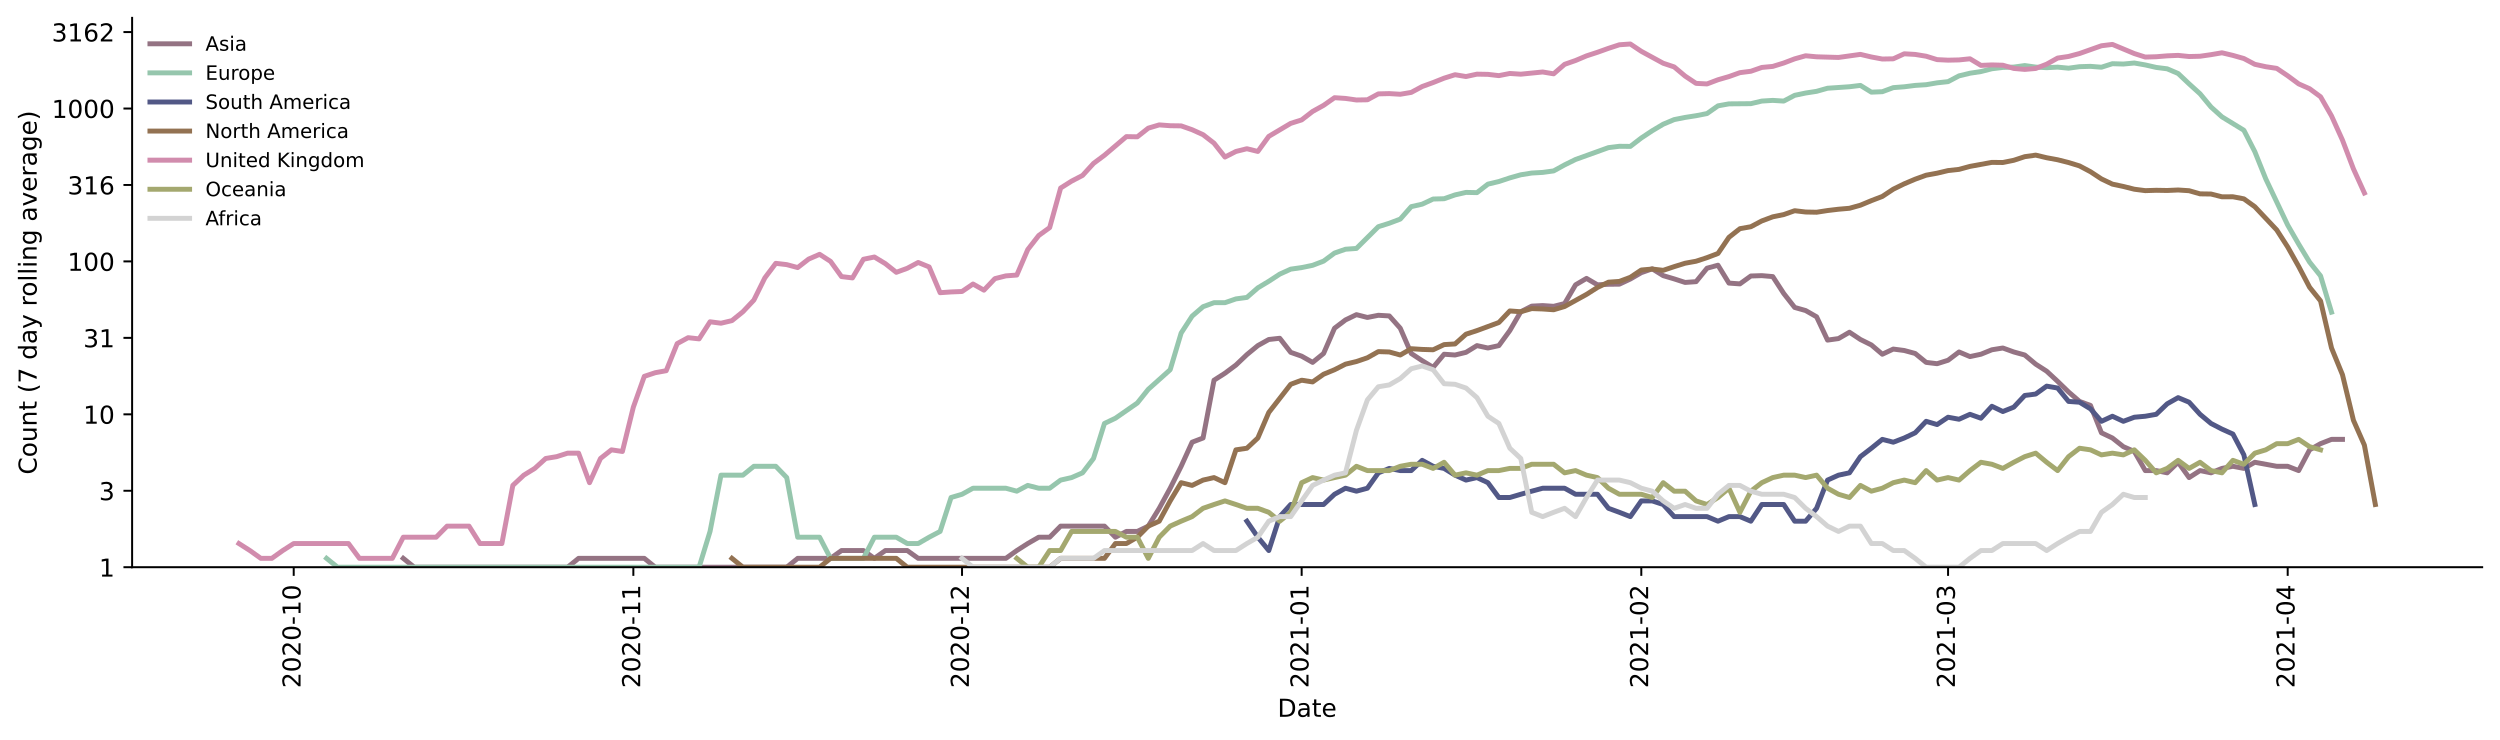 <?xml version="1.0" encoding="utf-8" standalone="no"?>
<!DOCTYPE svg PUBLIC "-//W3C//DTD SVG 1.1//EN"
  "http://www.w3.org/Graphics/SVG/1.1/DTD/svg11.dtd">
<!-- Created with matplotlib (https://matplotlib.org/) -->
<svg height="298.621pt" version="1.1" viewBox="0 0 1009.128 298.621" width="1009.128pt" xmlns="http://www.w3.org/2000/svg" xmlns:xlink="http://www.w3.org/1999/xlink">
 <defs>
  <style type="text/css">*{stroke-linecap:butt;stroke-linejoin:round;}</style>
 </defs>
 <g id="figure_1">
  <g id="patch_1">
   <path d="M 0 298.621 
L 1009.128 298.621 
L 1009.128 0 
L 0 0 
z
" style="fill:#ffffff;"/>
  </g>
  <g id="axes_1">
   <g id="patch_2">
    <path d="M 53.328 228.96 
L 1001.928 228.96 
L 1001.928 7.2 
L 53.328 7.2 
z
" style="fill:#ffffff;"/>
   </g>
   <g id="matplotlib.axis_1">
    <g id="xtick_1">
     <g id="line2d_1">
      <defs>
       <path d="M 0 0 
L 0 3.5 
" id="m8e0e671ea6" style="stroke:#000000;stroke-width:0.8;"/>
      </defs>
      <g>
       <use style="stroke:#000000;stroke-width:0.8;" x="118.558" xlink:href="#m8e0e671ea6" y="228.96"/>
      </g>
     </g>
     <g id="text_1">
      <!-- 2020-10 -->
      <g transform="translate(121.318 277.743)rotate(-90)scale(0.1 -0.1)">
       <defs>
        <path d="M 19.188 8.297 
L 53.609 8.297 
L 53.609 0 
L 7.328 0 
L 7.328 8.297 
Q 12.938 14.109 22.625 23.891 
Q 32.328 33.688 34.812 36.531 
Q 39.547 41.844 41.422 45.531 
Q 43.312 49.219 43.312 52.781 
Q 43.312 58.594 39.234 62.25 
Q 35.156 65.922 28.609 65.922 
Q 23.969 65.922 18.812 64.312 
Q 13.672 62.703 7.812 59.422 
L 7.812 69.391 
Q 13.766 71.781 18.938 73 
Q 24.125 74.219 28.422 74.219 
Q 39.75 74.219 46.484 68.547 
Q 53.219 62.891 53.219 53.422 
Q 53.219 48.922 51.531 44.891 
Q 49.859 40.875 45.406 35.406 
Q 44.188 33.984 37.641 27.219 
Q 31.109 20.453 19.188 8.297 
z
" id="DejaVuSans-50"/>
        <path d="M 31.781 66.406 
Q 24.172 66.406 20.328 58.906 
Q 16.5 51.422 16.5 36.375 
Q 16.5 21.391 20.328 13.891 
Q 24.172 6.391 31.781 6.391 
Q 39.453 6.391 43.281 13.891 
Q 47.125 21.391 47.125 36.375 
Q 47.125 51.422 43.281 58.906 
Q 39.453 66.406 31.781 66.406 
z
M 31.781 74.219 
Q 44.047 74.219 50.516 64.516 
Q 56.984 54.828 56.984 36.375 
Q 56.984 17.969 50.516 8.266 
Q 44.047 -1.422 31.781 -1.422 
Q 19.531 -1.422 13.062 8.266 
Q 6.594 17.969 6.594 36.375 
Q 6.594 54.828 13.062 64.516 
Q 19.531 74.219 31.781 74.219 
z
" id="DejaVuSans-48"/>
        <path d="M 4.891 31.391 
L 31.203 31.391 
L 31.203 23.391 
L 4.891 23.391 
z
" id="DejaVuSans-45"/>
        <path d="M 12.406 8.297 
L 28.516 8.297 
L 28.516 63.922 
L 10.984 60.406 
L 10.984 69.391 
L 28.422 72.906 
L 38.281 72.906 
L 38.281 8.297 
L 54.391 8.297 
L 54.391 0 
L 12.406 0 
z
" id="DejaVuSans-49"/>
       </defs>
       <use xlink:href="#DejaVuSans-50"/>
       <use x="63.623" xlink:href="#DejaVuSans-48"/>
       <use x="127.246" xlink:href="#DejaVuSans-50"/>
       <use x="190.869" xlink:href="#DejaVuSans-48"/>
       <use x="254.492" xlink:href="#DejaVuSans-45"/>
       <use x="290.576" xlink:href="#DejaVuSans-49"/>
       <use x="354.199" xlink:href="#DejaVuSans-48"/>
      </g>
     </g>
    </g>
    <g id="xtick_2">
     <g id="line2d_2">
      <g>
       <use style="stroke:#000000;stroke-width:0.8;" x="255.652" xlink:href="#m8e0e671ea6" y="228.96"/>
      </g>
     </g>
     <g id="text_2">
      <!-- 2020-11 -->
      <g transform="translate(258.411 277.743)rotate(-90)scale(0.1 -0.1)">
       <use xlink:href="#DejaVuSans-50"/>
       <use x="63.623" xlink:href="#DejaVuSans-48"/>
       <use x="127.246" xlink:href="#DejaVuSans-50"/>
       <use x="190.869" xlink:href="#DejaVuSans-48"/>
       <use x="254.492" xlink:href="#DejaVuSans-45"/>
       <use x="290.576" xlink:href="#DejaVuSans-49"/>
       <use x="354.199" xlink:href="#DejaVuSans-49"/>
      </g>
     </g>
    </g>
    <g id="xtick_3">
     <g id="line2d_3">
      <g>
       <use style="stroke:#000000;stroke-width:0.8;" x="388.323" xlink:href="#m8e0e671ea6" y="228.96"/>
      </g>
     </g>
     <g id="text_3">
      <!-- 2020-12 -->
      <g transform="translate(391.083 277.743)rotate(-90)scale(0.1 -0.1)">
       <use xlink:href="#DejaVuSans-50"/>
       <use x="63.623" xlink:href="#DejaVuSans-48"/>
       <use x="127.246" xlink:href="#DejaVuSans-50"/>
       <use x="190.869" xlink:href="#DejaVuSans-48"/>
       <use x="254.492" xlink:href="#DejaVuSans-45"/>
       <use x="290.576" xlink:href="#DejaVuSans-49"/>
       <use x="354.199" xlink:href="#DejaVuSans-50"/>
      </g>
     </g>
    </g>
    <g id="xtick_4">
     <g id="line2d_4">
      <g>
       <use style="stroke:#000000;stroke-width:0.8;" x="525.417" xlink:href="#m8e0e671ea6" y="228.96"/>
      </g>
     </g>
     <g id="text_4">
      <!-- 2021-01 -->
      <g transform="translate(528.176 277.743)rotate(-90)scale(0.1 -0.1)">
       <use xlink:href="#DejaVuSans-50"/>
       <use x="63.623" xlink:href="#DejaVuSans-48"/>
       <use x="127.246" xlink:href="#DejaVuSans-50"/>
       <use x="190.869" xlink:href="#DejaVuSans-49"/>
       <use x="254.492" xlink:href="#DejaVuSans-45"/>
       <use x="290.576" xlink:href="#DejaVuSans-48"/>
       <use x="354.199" xlink:href="#DejaVuSans-49"/>
      </g>
     </g>
    </g>
    <g id="xtick_5">
     <g id="line2d_5">
      <g>
       <use style="stroke:#000000;stroke-width:0.8;" x="662.511" xlink:href="#m8e0e671ea6" y="228.96"/>
      </g>
     </g>
     <g id="text_5">
      <!-- 2021-02 -->
      <g transform="translate(665.27 277.743)rotate(-90)scale(0.1 -0.1)">
       <use xlink:href="#DejaVuSans-50"/>
       <use x="63.623" xlink:href="#DejaVuSans-48"/>
       <use x="127.246" xlink:href="#DejaVuSans-50"/>
       <use x="190.869" xlink:href="#DejaVuSans-49"/>
       <use x="254.492" xlink:href="#DejaVuSans-45"/>
       <use x="290.576" xlink:href="#DejaVuSans-48"/>
       <use x="354.199" xlink:href="#DejaVuSans-50"/>
      </g>
     </g>
    </g>
    <g id="xtick_6">
     <g id="line2d_6">
      <g>
       <use style="stroke:#000000;stroke-width:0.8;" x="786.337" xlink:href="#m8e0e671ea6" y="228.96"/>
      </g>
     </g>
     <g id="text_6">
      <!-- 2021-03 -->
      <g transform="translate(789.097 277.743)rotate(-90)scale(0.1 -0.1)">
       <defs>
        <path d="M 40.578 39.312 
Q 47.656 37.797 51.625 33 
Q 55.609 28.219 55.609 21.188 
Q 55.609 10.406 48.188 4.484 
Q 40.766 -1.422 27.094 -1.422 
Q 22.516 -1.422 17.656 -0.516 
Q 12.797 0.391 7.625 2.203 
L 7.625 11.719 
Q 11.719 9.328 16.594 8.109 
Q 21.484 6.891 26.812 6.891 
Q 36.078 6.891 40.938 10.547 
Q 45.797 14.203 45.797 21.188 
Q 45.797 27.641 41.281 31.266 
Q 36.766 34.906 28.719 34.906 
L 20.219 34.906 
L 20.219 43.016 
L 29.109 43.016 
Q 36.375 43.016 40.234 45.922 
Q 44.094 48.828 44.094 54.297 
Q 44.094 59.906 40.109 62.906 
Q 36.141 65.922 28.719 65.922 
Q 24.656 65.922 20.016 65.031 
Q 15.375 64.156 9.812 62.312 
L 9.812 71.094 
Q 15.438 72.656 20.344 73.438 
Q 25.25 74.219 29.594 74.219 
Q 40.828 74.219 47.359 69.109 
Q 53.906 64.016 53.906 55.328 
Q 53.906 49.266 50.438 45.094 
Q 46.969 40.922 40.578 39.312 
z
" id="DejaVuSans-51"/>
       </defs>
       <use xlink:href="#DejaVuSans-50"/>
       <use x="63.623" xlink:href="#DejaVuSans-48"/>
       <use x="127.246" xlink:href="#DejaVuSans-50"/>
       <use x="190.869" xlink:href="#DejaVuSans-49"/>
       <use x="254.492" xlink:href="#DejaVuSans-45"/>
       <use x="290.576" xlink:href="#DejaVuSans-48"/>
       <use x="354.199" xlink:href="#DejaVuSans-51"/>
      </g>
     </g>
    </g>
    <g id="xtick_7">
     <g id="line2d_7">
      <g>
       <use style="stroke:#000000;stroke-width:0.8;" x="923.431" xlink:href="#m8e0e671ea6" y="228.96"/>
      </g>
     </g>
     <g id="text_7">
      <!-- 2021-04 -->
      <g transform="translate(926.19 277.743)rotate(-90)scale(0.1 -0.1)">
       <defs>
        <path d="M 37.797 64.312 
L 12.891 25.391 
L 37.797 25.391 
z
M 35.203 72.906 
L 47.609 72.906 
L 47.609 25.391 
L 58.016 25.391 
L 58.016 17.188 
L 47.609 17.188 
L 47.609 0 
L 37.797 0 
L 37.797 17.188 
L 4.891 17.188 
L 4.891 26.703 
z
" id="DejaVuSans-52"/>
       </defs>
       <use xlink:href="#DejaVuSans-50"/>
       <use x="63.623" xlink:href="#DejaVuSans-48"/>
       <use x="127.246" xlink:href="#DejaVuSans-50"/>
       <use x="190.869" xlink:href="#DejaVuSans-49"/>
       <use x="254.492" xlink:href="#DejaVuSans-45"/>
       <use x="290.576" xlink:href="#DejaVuSans-48"/>
       <use x="354.199" xlink:href="#DejaVuSans-52"/>
      </g>
     </g>
    </g>
    <g id="text_8">
     <!-- Date -->
     <g transform="translate(515.677 289.341)scale(0.1 -0.1)">
      <defs>
       <path d="M 19.672 64.797 
L 19.672 8.109 
L 31.594 8.109 
Q 46.688 8.109 53.688 14.938 
Q 60.688 21.781 60.688 36.531 
Q 60.688 51.172 53.688 57.984 
Q 46.688 64.797 31.594 64.797 
z
M 9.812 72.906 
L 30.078 72.906 
Q 51.266 72.906 61.172 64.094 
Q 71.094 55.281 71.094 36.531 
Q 71.094 17.672 61.125 8.828 
Q 51.172 0 30.078 0 
L 9.812 0 
z
" id="DejaVuSans-68"/>
       <path d="M 34.281 27.484 
Q 23.391 27.484 19.188 25 
Q 14.984 22.516 14.984 16.5 
Q 14.984 11.719 18.141 8.906 
Q 21.297 6.109 26.703 6.109 
Q 34.188 6.109 38.703 11.406 
Q 43.219 16.703 43.219 25.484 
L 43.219 27.484 
z
M 52.203 31.203 
L 52.203 0 
L 43.219 0 
L 43.219 8.297 
Q 40.141 3.328 35.547 0.953 
Q 30.953 -1.422 24.312 -1.422 
Q 15.922 -1.422 10.953 3.297 
Q 6 8.016 6 15.922 
Q 6 25.141 12.172 29.828 
Q 18.359 34.516 30.609 34.516 
L 43.219 34.516 
L 43.219 35.406 
Q 43.219 41.609 39.141 45 
Q 35.062 48.391 27.688 48.391 
Q 23 48.391 18.547 47.266 
Q 14.109 46.141 10.016 43.891 
L 10.016 52.203 
Q 14.938 54.109 19.578 55.047 
Q 24.219 56 28.609 56 
Q 40.484 56 46.344 49.844 
Q 52.203 43.703 52.203 31.203 
z
" id="DejaVuSans-97"/>
       <path d="M 18.312 70.219 
L 18.312 54.688 
L 36.812 54.688 
L 36.812 47.703 
L 18.312 47.703 
L 18.312 18.016 
Q 18.312 11.328 20.141 9.422 
Q 21.969 7.516 27.594 7.516 
L 36.812 7.516 
L 36.812 0 
L 27.594 0 
Q 17.188 0 13.234 3.875 
Q 9.281 7.766 9.281 18.016 
L 9.281 47.703 
L 2.688 47.703 
L 2.688 54.688 
L 9.281 54.688 
L 9.281 70.219 
z
" id="DejaVuSans-116"/>
       <path d="M 56.203 29.594 
L 56.203 25.203 
L 14.891 25.203 
Q 15.484 15.922 20.484 11.062 
Q 25.484 6.203 34.422 6.203 
Q 39.594 6.203 44.453 7.469 
Q 49.312 8.734 54.109 11.281 
L 54.109 2.781 
Q 49.266 0.734 44.188 -0.344 
Q 39.109 -1.422 33.891 -1.422 
Q 20.797 -1.422 13.156 6.188 
Q 5.516 13.812 5.516 26.812 
Q 5.516 40.234 12.766 48.109 
Q 20.016 56 32.328 56 
Q 43.359 56 49.781 48.891 
Q 56.203 41.797 56.203 29.594 
z
M 47.219 32.234 
Q 47.125 39.594 43.094 43.984 
Q 39.062 48.391 32.422 48.391 
Q 24.906 48.391 20.391 44.141 
Q 15.875 39.891 15.188 32.172 
z
" id="DejaVuSans-101"/>
      </defs>
      <use xlink:href="#DejaVuSans-68"/>
      <use x="77.002" xlink:href="#DejaVuSans-97"/>
      <use x="138.281" xlink:href="#DejaVuSans-116"/>
      <use x="177.49" xlink:href="#DejaVuSans-101"/>
     </g>
    </g>
   </g>
   <g id="matplotlib.axis_2">
    <g id="ytick_1">
     <g id="line2d_8">
      <defs>
       <path d="M 0 0 
L -3.5 0 
" id="m9c8c8ef755" style="stroke:#000000;stroke-width:0.8;"/>
      </defs>
      <g>
       <use style="stroke:#000000;stroke-width:0.8;" x="53.328" xlink:href="#m9c8c8ef755" y="228.96"/>
      </g>
     </g>
     <g id="text_9">
      <!-- 1 -->
      <g transform="translate(39.966 232.759)scale(0.1 -0.1)">
       <use xlink:href="#DejaVuSans-49"/>
      </g>
     </g>
    </g>
    <g id="ytick_2">
     <g id="line2d_9">
      <g>
       <use style="stroke:#000000;stroke-width:0.8;" x="53.328" xlink:href="#m9c8c8ef755" y="198.1"/>
      </g>
     </g>
     <g id="text_10">
      <!-- 3 -->
      <g transform="translate(39.966 201.899)scale(0.1 -0.1)">
       <use xlink:href="#DejaVuSans-51"/>
      </g>
     </g>
    </g>
    <g id="ytick_3">
     <g id="line2d_10">
      <g>
       <use style="stroke:#000000;stroke-width:0.8;" x="53.328" xlink:href="#m9c8c8ef755" y="167.24"/>
      </g>
     </g>
     <g id="text_11">
      <!-- 10 -->
      <g transform="translate(33.603 171.039)scale(0.1 -0.1)">
       <use xlink:href="#DejaVuSans-49"/>
       <use x="63.623" xlink:href="#DejaVuSans-48"/>
      </g>
     </g>
    </g>
    <g id="ytick_4">
     <g id="line2d_11">
      <g>
       <use style="stroke:#000000;stroke-width:0.8;" x="53.328" xlink:href="#m9c8c8ef755" y="136.379"/>
      </g>
     </g>
     <g id="text_12">
      <!-- 31 -->
      <g transform="translate(33.603 140.179)scale(0.1 -0.1)">
       <use xlink:href="#DejaVuSans-51"/>
       <use x="63.623" xlink:href="#DejaVuSans-49"/>
      </g>
     </g>
    </g>
    <g id="ytick_5">
     <g id="line2d_12">
      <g>
       <use style="stroke:#000000;stroke-width:0.8;" x="53.328" xlink:href="#m9c8c8ef755" y="105.519"/>
      </g>
     </g>
     <g id="text_13">
      <!-- 100 -->
      <g transform="translate(27.241 109.319)scale(0.1 -0.1)">
       <use xlink:href="#DejaVuSans-49"/>
       <use x="63.623" xlink:href="#DejaVuSans-48"/>
       <use x="127.246" xlink:href="#DejaVuSans-48"/>
      </g>
     </g>
    </g>
    <g id="ytick_6">
     <g id="line2d_13">
      <g>
       <use style="stroke:#000000;stroke-width:0.8;" x="53.328" xlink:href="#m9c8c8ef755" y="74.659"/>
      </g>
     </g>
     <g id="text_14">
      <!-- 316 -->
      <g transform="translate(27.241 78.458)scale(0.1 -0.1)">
       <defs>
        <path d="M 33.016 40.375 
Q 26.375 40.375 22.484 35.828 
Q 18.609 31.297 18.609 23.391 
Q 18.609 15.531 22.484 10.953 
Q 26.375 6.391 33.016 6.391 
Q 39.656 6.391 43.531 10.953 
Q 47.406 15.531 47.406 23.391 
Q 47.406 31.297 43.531 35.828 
Q 39.656 40.375 33.016 40.375 
z
M 52.594 71.297 
L 52.594 62.312 
Q 48.875 64.062 45.094 64.984 
Q 41.312 65.922 37.594 65.922 
Q 27.828 65.922 22.672 59.328 
Q 17.531 52.734 16.797 39.406 
Q 19.672 43.656 24.016 45.922 
Q 28.375 48.188 33.594 48.188 
Q 44.578 48.188 50.953 41.516 
Q 57.328 34.859 57.328 23.391 
Q 57.328 12.156 50.688 5.359 
Q 44.047 -1.422 33.016 -1.422 
Q 20.359 -1.422 13.672 8.266 
Q 6.984 17.969 6.984 36.375 
Q 6.984 53.656 15.188 63.938 
Q 23.391 74.219 37.203 74.219 
Q 40.922 74.219 44.703 73.484 
Q 48.484 72.75 52.594 71.297 
z
" id="DejaVuSans-54"/>
       </defs>
       <use xlink:href="#DejaVuSans-51"/>
       <use x="63.623" xlink:href="#DejaVuSans-49"/>
       <use x="127.246" xlink:href="#DejaVuSans-54"/>
      </g>
     </g>
    </g>
    <g id="ytick_7">
     <g id="line2d_14">
      <g>
       <use style="stroke:#000000;stroke-width:0.8;" x="53.328" xlink:href="#m9c8c8ef755" y="43.799"/>
      </g>
     </g>
     <g id="text_15">
      <!-- 1000 -->
      <g transform="translate(20.878 47.598)scale(0.1 -0.1)">
       <use xlink:href="#DejaVuSans-49"/>
       <use x="63.623" xlink:href="#DejaVuSans-48"/>
       <use x="127.246" xlink:href="#DejaVuSans-48"/>
       <use x="190.869" xlink:href="#DejaVuSans-48"/>
      </g>
     </g>
    </g>
    <g id="ytick_8">
     <g id="line2d_15">
      <g>
       <use style="stroke:#000000;stroke-width:0.8;" x="53.328" xlink:href="#m9c8c8ef755" y="12.939"/>
      </g>
     </g>
     <g id="text_16">
      <!-- 3162 -->
      <g transform="translate(20.878 16.738)scale(0.1 -0.1)">
       <use xlink:href="#DejaVuSans-51"/>
       <use x="63.623" xlink:href="#DejaVuSans-49"/>
       <use x="127.246" xlink:href="#DejaVuSans-54"/>
       <use x="190.869" xlink:href="#DejaVuSans-50"/>
      </g>
     </g>
    </g>
    <g id="text_17">
     <!-- Count (7 day rolling average) -->
     <g transform="translate(14.798 191.548)rotate(-90)scale(0.1 -0.1)">
      <defs>
       <path d="M 64.406 67.281 
L 64.406 56.891 
Q 59.422 61.531 53.781 63.812 
Q 48.141 66.109 41.797 66.109 
Q 29.297 66.109 22.656 58.469 
Q 16.016 50.828 16.016 36.375 
Q 16.016 21.969 22.656 14.328 
Q 29.297 6.688 41.797 6.688 
Q 48.141 6.688 53.781 8.984 
Q 59.422 11.281 64.406 15.922 
L 64.406 5.609 
Q 59.234 2.094 53.438 0.328 
Q 47.656 -1.422 41.219 -1.422 
Q 24.656 -1.422 15.125 8.703 
Q 5.609 18.844 5.609 36.375 
Q 5.609 53.953 15.125 64.078 
Q 24.656 74.219 41.219 74.219 
Q 47.75 74.219 53.531 72.484 
Q 59.328 70.75 64.406 67.281 
z
" id="DejaVuSans-67"/>
       <path d="M 30.609 48.391 
Q 23.391 48.391 19.188 42.75 
Q 14.984 37.109 14.984 27.297 
Q 14.984 17.484 19.156 11.844 
Q 23.344 6.203 30.609 6.203 
Q 37.797 6.203 41.984 11.859 
Q 46.188 17.531 46.188 27.297 
Q 46.188 37.016 41.984 42.703 
Q 37.797 48.391 30.609 48.391 
z
M 30.609 56 
Q 42.328 56 49.016 48.375 
Q 55.719 40.766 55.719 27.297 
Q 55.719 13.875 49.016 6.219 
Q 42.328 -1.422 30.609 -1.422 
Q 18.844 -1.422 12.172 6.219 
Q 5.516 13.875 5.516 27.297 
Q 5.516 40.766 12.172 48.375 
Q 18.844 56 30.609 56 
z
" id="DejaVuSans-111"/>
       <path d="M 8.5 21.578 
L 8.5 54.688 
L 17.484 54.688 
L 17.484 21.922 
Q 17.484 14.156 20.5 10.266 
Q 23.531 6.391 29.594 6.391 
Q 36.859 6.391 41.078 11.031 
Q 45.312 15.672 45.312 23.688 
L 45.312 54.688 
L 54.297 54.688 
L 54.297 0 
L 45.312 0 
L 45.312 8.406 
Q 42.047 3.422 37.719 1 
Q 33.406 -1.422 27.688 -1.422 
Q 18.266 -1.422 13.375 4.438 
Q 8.5 10.297 8.5 21.578 
z
M 31.109 56 
z
" id="DejaVuSans-117"/>
       <path d="M 54.891 33.016 
L 54.891 0 
L 45.906 0 
L 45.906 32.719 
Q 45.906 40.484 42.875 44.328 
Q 39.844 48.188 33.797 48.188 
Q 26.516 48.188 22.312 43.547 
Q 18.109 38.922 18.109 30.906 
L 18.109 0 
L 9.078 0 
L 9.078 54.688 
L 18.109 54.688 
L 18.109 46.188 
Q 21.344 51.125 25.703 53.562 
Q 30.078 56 35.797 56 
Q 45.219 56 50.047 50.172 
Q 54.891 44.344 54.891 33.016 
z
" id="DejaVuSans-110"/>
       <path id="DejaVuSans-32"/>
       <path d="M 31 75.875 
Q 24.469 64.656 21.281 53.656 
Q 18.109 42.672 18.109 31.391 
Q 18.109 20.125 21.312 9.062 
Q 24.516 -2 31 -13.188 
L 23.188 -13.188 
Q 15.875 -1.703 12.234 9.375 
Q 8.594 20.453 8.594 31.391 
Q 8.594 42.281 12.203 53.312 
Q 15.828 64.359 23.188 75.875 
z
" id="DejaVuSans-40"/>
       <path d="M 8.203 72.906 
L 55.078 72.906 
L 55.078 68.703 
L 28.609 0 
L 18.312 0 
L 43.219 64.594 
L 8.203 64.594 
z
" id="DejaVuSans-55"/>
       <path d="M 45.406 46.391 
L 45.406 75.984 
L 54.391 75.984 
L 54.391 0 
L 45.406 0 
L 45.406 8.203 
Q 42.578 3.328 38.25 0.953 
Q 33.938 -1.422 27.875 -1.422 
Q 17.969 -1.422 11.734 6.484 
Q 5.516 14.406 5.516 27.297 
Q 5.516 40.188 11.734 48.094 
Q 17.969 56 27.875 56 
Q 33.938 56 38.25 53.625 
Q 42.578 51.266 45.406 46.391 
z
M 14.797 27.297 
Q 14.797 17.391 18.875 11.75 
Q 22.953 6.109 30.078 6.109 
Q 37.203 6.109 41.297 11.75 
Q 45.406 17.391 45.406 27.297 
Q 45.406 37.203 41.297 42.844 
Q 37.203 48.484 30.078 48.484 
Q 22.953 48.484 18.875 42.844 
Q 14.797 37.203 14.797 27.297 
z
" id="DejaVuSans-100"/>
       <path d="M 32.172 -5.078 
Q 28.375 -14.844 24.75 -17.812 
Q 21.141 -20.797 15.094 -20.797 
L 7.906 -20.797 
L 7.906 -13.281 
L 13.188 -13.281 
Q 16.891 -13.281 18.938 -11.516 
Q 21 -9.766 23.484 -3.219 
L 25.094 0.875 
L 2.984 54.688 
L 12.5 54.688 
L 29.594 11.922 
L 46.688 54.688 
L 56.203 54.688 
z
" id="DejaVuSans-121"/>
       <path d="M 41.109 46.297 
Q 39.594 47.172 37.812 47.578 
Q 36.031 48 33.891 48 
Q 26.266 48 22.188 43.047 
Q 18.109 38.094 18.109 28.812 
L 18.109 0 
L 9.078 0 
L 9.078 54.688 
L 18.109 54.688 
L 18.109 46.188 
Q 20.953 51.172 25.484 53.578 
Q 30.031 56 36.531 56 
Q 37.453 56 38.578 55.875 
Q 39.703 55.766 41.062 55.516 
z
" id="DejaVuSans-114"/>
       <path d="M 9.422 75.984 
L 18.406 75.984 
L 18.406 0 
L 9.422 0 
z
" id="DejaVuSans-108"/>
       <path d="M 9.422 54.688 
L 18.406 54.688 
L 18.406 0 
L 9.422 0 
z
M 9.422 75.984 
L 18.406 75.984 
L 18.406 64.594 
L 9.422 64.594 
z
" id="DejaVuSans-105"/>
       <path d="M 45.406 27.984 
Q 45.406 37.75 41.375 43.109 
Q 37.359 48.484 30.078 48.484 
Q 22.859 48.484 18.828 43.109 
Q 14.797 37.75 14.797 27.984 
Q 14.797 18.266 18.828 12.891 
Q 22.859 7.516 30.078 7.516 
Q 37.359 7.516 41.375 12.891 
Q 45.406 18.266 45.406 27.984 
z
M 54.391 6.781 
Q 54.391 -7.172 48.188 -13.984 
Q 42 -20.797 29.203 -20.797 
Q 24.469 -20.797 20.266 -20.094 
Q 16.062 -19.391 12.109 -17.922 
L 12.109 -9.188 
Q 16.062 -11.328 19.922 -12.344 
Q 23.781 -13.375 27.781 -13.375 
Q 36.625 -13.375 41.016 -8.766 
Q 45.406 -4.156 45.406 5.172 
L 45.406 9.625 
Q 42.625 4.781 38.281 2.391 
Q 33.938 0 27.875 0 
Q 17.828 0 11.672 7.656 
Q 5.516 15.328 5.516 27.984 
Q 5.516 40.672 11.672 48.328 
Q 17.828 56 27.875 56 
Q 33.938 56 38.281 53.609 
Q 42.625 51.219 45.406 46.391 
L 45.406 54.688 
L 54.391 54.688 
z
" id="DejaVuSans-103"/>
       <path d="M 2.984 54.688 
L 12.5 54.688 
L 29.594 8.797 
L 46.688 54.688 
L 56.203 54.688 
L 35.688 0 
L 23.484 0 
z
" id="DejaVuSans-118"/>
       <path d="M 8.016 75.875 
L 15.828 75.875 
Q 23.141 64.359 26.781 53.312 
Q 30.422 42.281 30.422 31.391 
Q 30.422 20.453 26.781 9.375 
Q 23.141 -1.703 15.828 -13.188 
L 8.016 -13.188 
Q 14.5 -2 17.703 9.062 
Q 20.906 20.125 20.906 31.391 
Q 20.906 42.672 17.703 53.656 
Q 14.5 64.656 8.016 75.875 
z
" id="DejaVuSans-41"/>
      </defs>
      <use xlink:href="#DejaVuSans-67"/>
      <use x="69.824" xlink:href="#DejaVuSans-111"/>
      <use x="131.006" xlink:href="#DejaVuSans-117"/>
      <use x="194.385" xlink:href="#DejaVuSans-110"/>
      <use x="257.764" xlink:href="#DejaVuSans-116"/>
      <use x="296.973" xlink:href="#DejaVuSans-32"/>
      <use x="328.76" xlink:href="#DejaVuSans-40"/>
      <use x="367.773" xlink:href="#DejaVuSans-55"/>
      <use x="431.396" xlink:href="#DejaVuSans-32"/>
      <use x="463.184" xlink:href="#DejaVuSans-100"/>
      <use x="526.66" xlink:href="#DejaVuSans-97"/>
      <use x="587.939" xlink:href="#DejaVuSans-121"/>
      <use x="647.119" xlink:href="#DejaVuSans-32"/>
      <use x="678.906" xlink:href="#DejaVuSans-114"/>
      <use x="717.77" xlink:href="#DejaVuSans-111"/>
      <use x="778.951" xlink:href="#DejaVuSans-108"/>
      <use x="806.734" xlink:href="#DejaVuSans-108"/>
      <use x="834.518" xlink:href="#DejaVuSans-105"/>
      <use x="862.301" xlink:href="#DejaVuSans-110"/>
      <use x="925.68" xlink:href="#DejaVuSans-103"/>
      <use x="989.156" xlink:href="#DejaVuSans-32"/>
      <use x="1020.943" xlink:href="#DejaVuSans-97"/>
      <use x="1082.223" xlink:href="#DejaVuSans-118"/>
      <use x="1141.402" xlink:href="#DejaVuSans-101"/>
      <use x="1202.926" xlink:href="#DejaVuSans-114"/>
      <use x="1244.039" xlink:href="#DejaVuSans-97"/>
      <use x="1305.318" xlink:href="#DejaVuSans-103"/>
      <use x="1368.795" xlink:href="#DejaVuSans-101"/>
      <use x="1430.318" xlink:href="#DejaVuSans-41"/>
     </g>
    </g>
   </g>
   <g id="line2d_16">
    <path clip-path="url(#p8bf4cd735e)" d="M 162.782 225.381 
L 167.204 228.96 
L 229.118 228.96 
L 233.54 225.381 
L 260.074 225.381 
L 264.497 228.96 
L 317.565 228.96 
L 321.988 225.381 
L 335.255 225.381 
L 339.677 222.224 
L 348.522 222.224 
L 352.944 225.381 
L 357.367 222.224 
L 366.211 222.224 
L 370.634 225.381 
L 406.013 225.381 
L 410.435 222.224 
L 414.857 219.399 
L 419.28 216.845 
L 423.702 216.845 
L 428.125 212.367 
L 445.814 212.367 
L 450.237 216.845 
L 454.659 214.512 
L 459.081 214.512 
L 463.504 212.367 
L 467.926 205.176 
L 472.348 197.073 
L 476.771 188.221 
L 481.193 178.494 
L 485.616 176.8 
L 490.038 153.471 
L 494.46 150.646 
L 498.883 147.352 
L 503.305 143.142 
L 507.727 139.504 
L 512.15 137.036 
L 516.572 136.545 
L 520.995 142.223 
L 525.417 143.773 
L 529.839 146.28 
L 534.262 142.679 
L 538.684 132.482 
L 543.106 129.14 
L 547.529 127.008 
L 551.951 128.142 
L 556.374 127.266 
L 560.796 127.526 
L 565.218 132.482 
L 569.641 142.679 
L 574.063 145.588 
L 578.485 148.28 
L 582.908 142.987 
L 587.33 143.298 
L 591.753 142.223 
L 596.175 139.504 
L 600.597 140.474 
L 605.02 139.504 
L 609.442 133.442 
L 613.864 125.839 
L 618.287 123.568 
L 622.709 123.344 
L 627.132 123.643 
L 631.554 122.537 
L 635.976 114.971 
L 640.399 112.376 
L 644.821 114.971 
L 649.244 114.754 
L 653.666 114.7 
L 658.088 112.625 
L 662.511 110.056 
L 666.933 108.514 
L 671.355 111.262 
L 675.778 112.575 
L 680.2 114.008 
L 684.623 113.694 
L 689.045 108.259 
L 693.467 107.056 
L 697.89 114.272 
L 702.312 114.592 
L 706.734 111.405 
L 711.157 111.262 
L 715.579 111.645 
L 720.002 118.457 
L 724.424 124.099 
L 728.846 125.353 
L 733.269 127.876 
L 737.691 137.286 
L 742.113 136.667 
L 746.536 134.101 
L 750.958 137.036 
L 755.381 139.234 
L 759.803 142.987 
L 764.225 140.901 
L 768.648 141.48 
L 773.07 142.679 
L 777.492 146.28 
L 781.915 146.811 
L 786.337 145.418 
L 790.76 142.073 
L 795.182 143.933 
L 799.604 142.987 
L 804.027 141.189 
L 808.449 140.474 
L 812.871 142.073 
L 817.294 143.298 
L 821.716 146.99 
L 826.139 149.834 
L 830.561 153.933 
L 834.983 158.221 
L 839.406 162.035 
L 843.828 163.66 
L 848.251 174.697 
L 852.673 176.8 
L 857.095 180.302 
L 861.518 182.24 
L 865.94 189.951 
L 870.362 189.951 
L 874.785 190.86 
L 879.207 186.596 
L 883.63 192.775 
L 888.052 189.951 
L 892.474 190.86 
L 896.897 189.072 
L 901.319 188.221 
L 905.741 189.072 
L 910.164 186.596 
L 919.009 188.221 
L 923.431 188.221 
L 927.853 189.951 
L 932.276 181.578 
L 936.698 179.083 
L 941.12 177.353 
L 945.543 177.353 
L 945.543 177.353 
" style="fill:none;stroke:#947383;stroke-linecap:square;stroke-width:2;"/>
   </g>
   <g id="line2d_17">
    <path clip-path="url(#p8bf4cd735e)" d="M 131.825 225.381 
L 136.248 228.96 
L 282.186 228.96 
L 286.609 214.512 
L 291.031 191.801 
L 299.876 191.801 
L 304.298 188.221 
L 313.143 188.221 
L 317.565 192.775 
L 321.988 216.845 
L 330.832 216.845 
L 335.255 225.381 
L 348.522 225.381 
L 352.944 216.845 
L 361.789 216.845 
L 366.211 219.399 
L 370.634 219.399 
L 375.056 216.845 
L 379.478 214.512 
L 383.901 200.82 
L 388.323 199.512 
L 392.746 197.073 
L 406.013 197.073 
L 410.435 198.265 
L 414.857 195.933 
L 419.28 197.073 
L 423.702 197.073 
L 428.125 193.787 
L 432.547 192.775 
L 436.969 190.86 
L 441.392 185.064 
L 445.814 170.929 
L 450.237 168.817 
L 459.081 162.674 
L 463.504 157.148 
L 472.348 149.241 
L 476.771 134.437 
L 481.193 127.613 
L 485.616 123.794 
L 490.038 122.178 
L 494.46 122.178 
L 498.883 120.654 
L 503.305 120.055 
L 507.727 116.197 
L 512.15 113.539 
L 516.572 110.653 
L 520.995 108.643 
L 525.417 108.005 
L 529.839 107.097 
L 534.262 105.405 
L 538.684 102.142 
L 543.106 100.6 
L 547.529 100.283 
L 556.374 91.499 
L 560.796 90.106 
L 565.218 88.436 
L 569.641 83.411 
L 574.063 82.406 
L 578.485 80.338 
L 582.908 80.218 
L 587.33 78.669 
L 591.753 77.662 
L 596.175 77.757 
L 600.597 74.329 
L 605.02 73.274 
L 609.442 71.808 
L 613.864 70.553 
L 618.287 69.846 
L 622.709 69.594 
L 627.132 68.99 
L 631.554 66.555 
L 635.976 64.373 
L 649.244 59.595 
L 653.666 59.048 
L 658.088 59.096 
L 662.511 55.696 
L 666.933 52.77 
L 671.355 50.137 
L 675.778 48.277 
L 680.2 47.4 
L 684.623 46.704 
L 689.045 45.835 
L 693.467 42.722 
L 697.89 41.925 
L 706.734 41.843 
L 711.157 40.795 
L 715.579 40.523 
L 720.002 40.802 
L 724.424 38.478 
L 728.846 37.552 
L 733.269 36.864 
L 737.691 35.616 
L 746.536 35.013 
L 750.958 34.475 
L 755.381 37.2 
L 759.803 37.015 
L 764.225 35.372 
L 768.648 35.033 
L 773.07 34.475 
L 777.492 34.19 
L 781.915 33.436 
L 786.337 32.956 
L 790.76 30.621 
L 795.182 29.555 
L 799.604 28.884 
L 804.027 27.754 
L 808.449 27.216 
L 812.871 27.076 
L 817.294 26.459 
L 821.716 27.082 
L 826.139 27.321 
L 830.561 27.103 
L 834.983 27.523 
L 839.406 26.915 
L 843.828 26.782 
L 848.251 27.134 
L 852.673 25.712 
L 857.095 25.849 
L 861.518 25.433 
L 865.94 26.208 
L 870.362 27.216 
L 874.785 27.775 
L 879.207 29.668 
L 883.63 33.845 
L 888.052 37.848 
L 892.474 43.186 
L 896.897 47.165 
L 905.741 52.578 
L 910.164 61.224 
L 914.586 72.214 
L 923.431 90.849 
L 927.853 98.516 
L 932.276 105.827 
L 936.698 111.357 
L 941.12 126.003 
L 941.12 126.003 
" style="fill:none;stroke:#96c6ad;stroke-linecap:square;stroke-width:2;"/>
   </g>
   <g id="line2d_18">
    <path clip-path="url(#p8bf4cd735e)" d="M 503.305 210.38 
L 507.727 216.845 
L 512.15 222.224 
L 516.572 208.531 
L 520.995 203.644 
L 525.417 203.644 
L 529.839 203.644 
L 534.262 203.644 
L 538.684 199.512 
L 543.106 197.073 
L 547.529 198.265 
L 551.951 197.073 
L 556.374 190.86 
L 560.796 189.072 
L 565.218 189.951 
L 569.641 189.951 
L 574.063 185.819 
L 578.485 188.221 
L 582.908 189.072 
L 587.33 191.801 
L 591.753 193.787 
L 596.175 192.775 
L 600.597 194.838 
L 605.02 200.82 
L 609.442 200.82 
L 613.864 199.512 
L 618.287 198.265 
L 622.709 197.073 
L 627.132 197.073 
L 631.554 197.073 
L 635.976 199.512 
L 640.399 199.512 
L 644.821 199.512 
L 649.244 205.176 
L 653.666 206.801 
L 658.088 208.531 
L 662.511 202.195 
L 666.933 202.195 
L 671.355 203.644 
L 675.778 208.531 
L 680.2 208.531 
L 684.623 208.531 
L 689.045 208.531 
L 693.467 210.38 
L 697.89 208.531 
L 702.312 208.531 
L 706.734 210.38 
L 711.157 203.644 
L 715.579 203.644 
L 720.002 203.644 
L 724.424 210.38 
L 728.846 210.38 
L 733.269 205.176 
L 737.691 193.787 
L 742.113 191.801 
L 746.536 190.86 
L 750.958 184.33 
L 755.381 180.932 
L 759.803 177.353 
L 764.225 178.494 
L 768.648 176.8 
L 773.07 174.697 
L 777.492 170.064 
L 781.915 171.372 
L 786.337 168.414 
L 790.76 169.226 
L 795.182 167.24 
L 799.604 168.817 
L 804.027 163.998 
L 808.449 166.115 
L 812.871 164.339 
L 817.294 159.624 
L 821.716 159.054 
L 826.139 155.865 
L 830.561 156.628 
L 834.983 162.035 
L 839.406 162.353 
L 843.828 165.035 
L 848.251 170.064 
L 852.673 168.017 
L 857.095 170.064 
L 861.518 168.414 
L 865.94 168.017 
L 870.362 167.24 
L 874.785 162.998 
L 879.207 160.503 
L 883.63 162.353 
L 888.052 167.24 
L 892.474 170.929 
L 896.897 173.221 
L 901.319 175.207 
L 905.741 183.615 
L 910.164 203.644 
" style="fill:none;stroke:#525886;stroke-linecap:square;stroke-width:2;"/>
   </g>
   <g id="line2d_19">
    <path clip-path="url(#p8bf4cd735e)" d="M 295.453 225.381 
L 299.876 228.96 
L 330.832 228.96 
L 335.255 225.381 
L 361.789 225.381 
L 366.211 228.96 
L 423.702 228.96 
L 428.125 225.381 
L 445.814 225.381 
L 450.237 219.399 
L 454.659 219.399 
L 459.081 216.845 
L 463.504 212.367 
L 467.926 210.38 
L 472.348 202.195 
L 476.771 194.838 
L 481.193 195.933 
L 485.616 193.787 
L 490.038 192.775 
L 494.46 194.838 
L 498.883 181.578 
L 503.305 180.932 
L 507.727 176.8 
L 512.15 166.485 
L 520.995 155.124 
L 525.417 153.471 
L 529.839 154.167 
L 534.262 151.062 
L 538.684 149.241 
L 543.106 146.99 
L 547.529 145.932 
L 551.951 144.419 
L 556.374 141.924 
L 560.796 142.073 
L 565.218 143.298 
L 569.641 140.758 
L 574.063 141.045 
L 578.485 141.189 
L 582.908 139.099 
L 587.33 138.833 
L 591.753 134.891 
L 596.175 133.442 
L 605.02 130.176 
L 609.442 125.514 
L 613.864 125.839 
L 618.287 124.562 
L 622.709 124.719 
L 627.132 125.034 
L 631.554 123.719 
L 640.399 118.832 
L 644.821 116.026 
L 649.244 113.903 
L 653.666 113.59 
L 658.088 111.935 
L 662.511 108.989 
L 666.933 108.6 
L 671.355 109.12 
L 675.778 107.63 
L 680.2 106.257 
L 684.623 105.443 
L 689.045 103.994 
L 693.467 102.311 
L 697.89 95.798 
L 702.312 92.306 
L 706.734 91.522 
L 711.157 89.175 
L 715.579 87.52 
L 720.002 86.616 
L 724.424 85.055 
L 728.846 85.577 
L 733.269 85.668 
L 737.691 84.983 
L 742.113 84.455 
L 746.536 84.073 
L 750.958 82.83 
L 755.381 80.989 
L 759.803 79.295 
L 764.225 76.366 
L 768.648 74.198 
L 773.07 72.325 
L 777.492 70.72 
L 781.915 69.907 
L 786.337 68.853 
L 790.76 68.37 
L 795.182 67.162 
L 804.027 65.545 
L 808.449 65.597 
L 812.871 64.697 
L 817.294 63.242 
L 821.716 62.617 
L 826.139 63.673 
L 830.561 64.489 
L 834.983 65.606 
L 839.406 66.97 
L 843.828 69.315 
L 848.251 72.225 
L 852.673 74.329 
L 857.095 75.266 
L 861.518 76.379 
L 865.94 76.954 
L 870.362 76.809 
L 874.785 76.888 
L 879.207 76.691 
L 883.63 76.98 
L 888.052 78.251 
L 892.474 78.32 
L 896.897 79.44 
L 901.319 79.425 
L 905.741 80.263 
L 910.164 83.444 
L 919.009 92.825 
L 923.431 99.692 
L 927.853 107.547 
L 932.276 115.97 
L 936.698 121.475 
L 941.12 140.474 
L 945.543 151.272 
L 949.965 169.642 
L 954.388 179.685 
L 958.81 203.644 
L 958.81 203.644 
" style="fill:none;stroke:#937252;stroke-linecap:square;stroke-width:2;"/>
   </g>
   <g id="line2d_20">
    <path clip-path="url(#p8bf4cd735e)" d="M 96.446 219.399 
L 100.869 222.224 
L 105.291 225.381 
L 109.713 225.381 
L 114.136 222.224 
L 118.558 219.399 
L 140.67 219.399 
L 145.092 225.381 
L 158.36 225.381 
L 162.782 216.845 
L 176.049 216.845 
L 180.471 212.367 
L 189.316 212.367 
L 193.739 219.399 
L 202.583 219.399 
L 207.006 195.933 
L 211.428 191.801 
L 215.851 189.072 
L 220.273 185.064 
L 224.695 184.33 
L 229.118 182.919 
L 233.54 182.919 
L 237.962 194.838 
L 242.385 185.064 
L 246.807 181.578 
L 251.23 182.24 
L 255.652 164.339 
L 260.074 151.913 
L 264.497 150.441 
L 268.919 149.635 
L 273.341 138.7 
L 277.764 136.302 
L 282.186 136.789 
L 286.609 129.89 
L 291.031 130.466 
L 295.453 129.418 
L 299.876 125.839 
L 304.298 121.13 
L 308.72 112.179 
L 313.143 106.296 
L 317.565 106.814 
L 321.988 108.005 
L 326.41 104.579 
L 330.832 102.653 
L 335.255 105.519 
L 339.677 111.645 
L 344.099 112.179 
L 348.522 104.653 
L 352.944 103.742 
L 357.367 106.415 
L 361.789 109.921 
L 366.211 108.301 
L 370.634 105.944 
L 375.056 107.754 
L 379.478 118.148 
L 383.901 117.843 
L 388.323 117.662 
L 392.746 114.646 
L 397.168 117.125 
L 401.59 112.475 
L 406.013 111.357 
L 410.435 111.026 
L 414.857 100.728 
L 419.28 95.062 
L 423.702 91.865 
L 428.125 75.906 
L 432.547 73.113 
L 436.969 70.814 
L 441.392 65.962 
L 445.814 62.663 
L 454.659 55.146 
L 459.081 55.223 
L 463.504 51.731 
L 467.926 50.41 
L 472.348 50.745 
L 476.771 50.81 
L 481.193 52.361 
L 485.616 54.363 
L 490.038 57.787 
L 494.46 63.393 
L 498.883 61.137 
L 503.305 60.034 
L 507.727 61.129 
L 512.15 55.041 
L 520.995 49.795 
L 525.417 48.4 
L 529.839 44.981 
L 534.262 42.531 
L 538.684 39.434 
L 543.106 39.732 
L 547.529 40.361 
L 551.951 40.283 
L 556.374 37.894 
L 560.796 37.784 
L 565.218 38.048 
L 569.641 37.302 
L 574.063 34.928 
L 578.485 33.321 
L 582.908 31.557 
L 587.33 30.161 
L 591.753 30.894 
L 596.175 29.932 
L 600.597 30.014 
L 605.02 30.527 
L 609.442 29.655 
L 613.864 29.945 
L 622.709 29.056 
L 627.132 29.799 
L 631.554 25.967 
L 635.976 24.423 
L 640.399 22.553 
L 644.821 21.103 
L 649.244 19.521 
L 653.666 18.072 
L 658.088 17.76 
L 662.511 20.715 
L 671.355 25.533 
L 675.778 27.006 
L 680.2 30.714 
L 684.623 33.655 
L 689.045 33.879 
L 693.467 32.198 
L 697.89 30.913 
L 702.312 29.329 
L 706.734 28.766 
L 711.157 27.222 
L 715.579 26.803 
L 720.002 25.436 
L 724.424 23.753 
L 728.846 22.513 
L 733.269 22.929 
L 742.113 23.19 
L 750.958 21.948 
L 755.381 23.001 
L 759.803 23.826 
L 764.225 23.742 
L 768.648 21.71 
L 773.07 21.97 
L 777.492 22.694 
L 781.915 24.067 
L 786.337 24.286 
L 790.76 24.188 
L 795.182 23.73 
L 799.604 26.395 
L 804.027 26.202 
L 808.449 26.325 
L 812.871 27.628 
L 817.294 28.018 
L 821.716 27.638 
L 826.139 25.91 
L 830.561 23.438 
L 834.983 22.785 
L 839.406 21.603 
L 848.251 18.472 
L 852.673 17.926 
L 861.518 21.622 
L 865.94 23.034 
L 870.362 22.902 
L 874.785 22.541 
L 879.207 22.356 
L 883.63 22.816 
L 888.052 22.706 
L 892.474 22.067 
L 896.897 21.309 
L 901.319 22.363 
L 905.741 23.625 
L 910.164 25.961 
L 914.586 26.929 
L 919.009 27.602 
L 923.431 30.578 
L 927.853 33.855 
L 932.276 35.817 
L 936.698 39.065 
L 941.12 46.785 
L 945.543 56.563 
L 949.965 68.16 
L 954.388 77.893 
L 954.388 77.893 
" style="fill:none;stroke:#d18cad;stroke-linecap:square;stroke-width:2;"/>
   </g>
   <g id="line2d_21">
    <path clip-path="url(#p8bf4cd735e)" d="M 410.435 225.381 
L 414.857 228.96 
L 419.28 228.96 
L 423.702 222.224 
L 428.125 222.224 
L 432.547 214.512 
L 436.969 214.512 
L 441.392 214.512 
L 445.814 214.512 
L 450.237 214.512 
L 454.659 216.845 
L 459.081 216.845 
L 463.504 225.381 
L 467.926 216.845 
L 472.348 212.367 
L 476.771 210.38 
L 481.193 208.531 
L 485.616 205.176 
L 490.038 203.644 
L 494.46 202.195 
L 498.883 203.644 
L 503.305 205.176 
L 507.727 205.176 
L 512.15 206.801 
L 516.572 210.38 
L 520.995 206.801 
L 525.417 194.838 
L 529.839 192.775 
L 534.262 193.787 
L 538.684 192.775 
L 543.106 191.801 
L 547.529 188.221 
L 551.951 189.951 
L 556.374 189.951 
L 560.796 189.951 
L 565.218 188.221 
L 569.641 187.397 
L 574.063 187.397 
L 578.485 189.072 
L 582.908 186.596 
L 587.33 191.801 
L 591.753 190.86 
L 596.175 191.801 
L 600.597 189.951 
L 605.02 189.951 
L 609.442 189.072 
L 613.864 189.072 
L 618.287 187.397 
L 622.709 187.397 
L 627.132 187.397 
L 631.554 190.86 
L 635.976 189.951 
L 640.399 191.801 
L 644.821 192.775 
L 649.244 197.073 
L 653.666 199.512 
L 658.088 199.512 
L 662.511 199.512 
L 666.933 200.82 
L 671.355 194.838 
L 675.778 198.265 
L 680.2 198.265 
L 684.623 202.195 
L 689.045 203.644 
L 693.467 200.82 
L 697.89 197.073 
L 702.312 206.801 
L 706.734 198.265 
L 711.157 194.838 
L 715.579 192.775 
L 720.002 191.801 
L 724.424 191.801 
L 728.846 192.775 
L 733.269 191.801 
L 737.691 197.073 
L 742.113 199.512 
L 746.536 200.82 
L 750.958 195.933 
L 755.381 198.265 
L 759.803 197.073 
L 764.225 194.838 
L 768.648 193.787 
L 773.07 194.838 
L 777.492 189.951 
L 781.915 193.787 
L 786.337 192.775 
L 790.76 193.787 
L 795.182 189.951 
L 799.604 186.596 
L 804.027 187.397 
L 808.449 189.072 
L 812.871 186.596 
L 817.294 184.33 
L 821.716 182.919 
L 826.139 186.596 
L 830.561 189.951 
L 834.983 184.33 
L 839.406 180.932 
L 843.828 181.578 
L 848.251 183.615 
L 852.673 182.919 
L 857.095 183.615 
L 861.518 181.578 
L 865.94 185.819 
L 870.362 190.86 
L 874.785 189.072 
L 879.207 185.819 
L 883.63 189.072 
L 888.052 186.596 
L 892.474 189.951 
L 896.897 190.86 
L 901.319 185.819 
L 905.741 187.397 
L 910.164 182.919 
L 914.586 181.578 
L 919.009 179.083 
L 923.431 179.083 
L 927.853 177.353 
L 932.276 180.302 
L 936.698 181.578 
" style="fill:none;stroke:#a4a86f;stroke-linecap:square;stroke-width:2;"/>
   </g>
   <g id="line2d_22">
    <path clip-path="url(#p8bf4cd735e)" d="M 388.323 225.381 
L 392.746 228.96 
L 397.168 228.96 
L 401.59 228.96 
L 406.013 228.96 
L 410.435 228.96 
L 414.857 228.96 
L 419.28 228.96 
L 423.702 228.96 
L 428.125 225.381 
L 432.547 225.381 
L 436.969 225.381 
L 441.392 225.381 
L 445.814 222.224 
L 450.237 222.224 
L 454.659 222.224 
L 459.081 222.224 
L 463.504 222.224 
L 467.926 222.224 
L 472.348 222.224 
L 476.771 222.224 
L 481.193 222.224 
L 485.616 219.399 
L 490.038 222.224 
L 494.46 222.224 
L 498.883 222.224 
L 503.305 219.399 
L 507.727 216.845 
L 512.15 210.38 
L 516.572 208.531 
L 520.995 208.531 
L 525.417 202.195 
L 529.839 195.933 
L 534.262 193.787 
L 538.684 191.801 
L 543.106 190.86 
L 547.529 173.704 
L 551.951 161.412 
L 556.374 156.117 
L 560.796 155.369 
L 565.218 152.792 
L 569.641 148.852 
L 574.063 147.719 
L 578.485 149.241 
L 582.908 154.882 
L 587.33 155.124 
L 591.753 156.628 
L 596.175 160.503 
L 600.597 168.017 
L 605.02 170.929 
L 609.442 180.932 
L 613.864 185.064 
L 618.287 206.801 
L 622.709 208.531 
L 627.132 206.801 
L 631.554 205.176 
L 635.976 208.531 
L 640.399 200.82 
L 644.821 193.787 
L 649.244 193.787 
L 653.666 193.787 
L 658.088 194.838 
L 662.511 197.073 
L 666.933 198.265 
L 671.355 202.195 
L 675.778 205.176 
L 680.2 203.644 
L 684.623 205.176 
L 689.045 205.176 
L 693.467 199.512 
L 697.89 195.933 
L 702.312 195.933 
L 706.734 198.265 
L 711.157 199.512 
L 715.579 199.512 
L 720.002 199.512 
L 724.424 200.82 
L 728.846 205.176 
L 733.269 208.531 
L 737.691 212.367 
L 742.113 214.512 
L 746.536 212.367 
L 750.958 212.367 
L 755.381 219.399 
L 759.803 219.399 
L 764.225 222.224 
L 768.648 222.224 
L 773.07 225.381 
L 777.492 228.96 
L 781.915 228.96 
L 786.337 228.96 
L 790.76 228.96 
L 795.182 225.381 
L 799.604 222.224 
L 804.027 222.224 
L 808.449 219.399 
L 812.871 219.399 
L 817.294 219.399 
L 821.716 219.399 
L 826.139 222.224 
L 830.561 219.399 
L 834.983 216.845 
L 839.406 214.512 
L 843.828 214.512 
L 848.251 206.801 
L 852.673 203.644 
L 857.095 199.512 
L 861.518 200.82 
L 865.94 200.82 
" style="fill:none;stroke:#d3d3d3;stroke-linecap:square;stroke-width:2;"/>
   </g>
   <g id="patch_3">
    <path d="M 53.328 228.96 
L 53.328 7.2 
" style="fill:none;stroke:#000000;stroke-linecap:square;stroke-linejoin:miter;stroke-width:0.8;"/>
   </g>
   <g id="patch_4">
    <path d="M 53.328 228.96 
L 1001.928 228.96 
" style="fill:none;stroke:#000000;stroke-linecap:square;stroke-linejoin:miter;stroke-width:0.8;"/>
   </g>
   <g id="legend_1">
    <g id="line2d_23">
     <path d="M 60.528 17.679 
L 76.528 17.679 
" style="fill:none;stroke:#947383;stroke-linecap:square;stroke-width:2;"/>
    </g>
    <g id="line2d_24"/>
    <g id="text_18">
     <!-- Asia -->
     <g transform="translate(82.928 20.479)scale(0.08 -0.08)">
      <defs>
       <path d="M 34.188 63.188 
L 20.797 26.906 
L 47.609 26.906 
z
M 28.609 72.906 
L 39.797 72.906 
L 67.578 0 
L 57.328 0 
L 50.688 18.703 
L 17.828 18.703 
L 11.188 0 
L 0.781 0 
z
" id="DejaVuSans-65"/>
       <path d="M 44.281 53.078 
L 44.281 44.578 
Q 40.484 46.531 36.375 47.5 
Q 32.281 48.484 27.875 48.484 
Q 21.188 48.484 17.844 46.438 
Q 14.5 44.391 14.5 40.281 
Q 14.5 37.156 16.891 35.375 
Q 19.281 33.594 26.516 31.984 
L 29.594 31.297 
Q 39.156 29.25 43.188 25.516 
Q 47.219 21.781 47.219 15.094 
Q 47.219 7.469 41.188 3.016 
Q 35.156 -1.422 24.609 -1.422 
Q 20.219 -1.422 15.453 -0.562 
Q 10.688 0.297 5.422 2 
L 5.422 11.281 
Q 10.406 8.688 15.234 7.391 
Q 20.062 6.109 24.812 6.109 
Q 31.156 6.109 34.562 8.281 
Q 37.984 10.453 37.984 14.406 
Q 37.984 18.062 35.516 20.016 
Q 33.062 21.969 24.703 23.781 
L 21.578 24.516 
Q 13.234 26.266 9.516 29.906 
Q 5.812 33.547 5.812 39.891 
Q 5.812 47.609 11.281 51.797 
Q 16.75 56 26.812 56 
Q 31.781 56 36.172 55.266 
Q 40.578 54.547 44.281 53.078 
z
" id="DejaVuSans-115"/>
      </defs>
      <use xlink:href="#DejaVuSans-65"/>
      <use x="68.408" xlink:href="#DejaVuSans-115"/>
      <use x="120.508" xlink:href="#DejaVuSans-105"/>
      <use x="148.291" xlink:href="#DejaVuSans-97"/>
     </g>
    </g>
    <g id="line2d_25">
     <path d="M 60.528 29.421 
L 76.528 29.421 
" style="fill:none;stroke:#96c6ad;stroke-linecap:square;stroke-width:2;"/>
    </g>
    <g id="line2d_26"/>
    <g id="text_19">
     <!-- Europe -->
     <g transform="translate(82.928 32.221)scale(0.08 -0.08)">
      <defs>
       <path d="M 9.812 72.906 
L 55.906 72.906 
L 55.906 64.594 
L 19.672 64.594 
L 19.672 43.016 
L 54.391 43.016 
L 54.391 34.719 
L 19.672 34.719 
L 19.672 8.297 
L 56.781 8.297 
L 56.781 0 
L 9.812 0 
z
" id="DejaVuSans-69"/>
       <path d="M 18.109 8.203 
L 18.109 -20.797 
L 9.078 -20.797 
L 9.078 54.688 
L 18.109 54.688 
L 18.109 46.391 
Q 20.953 51.266 25.266 53.625 
Q 29.594 56 35.594 56 
Q 45.562 56 51.781 48.094 
Q 58.016 40.188 58.016 27.297 
Q 58.016 14.406 51.781 6.484 
Q 45.562 -1.422 35.594 -1.422 
Q 29.594 -1.422 25.266 0.953 
Q 20.953 3.328 18.109 8.203 
z
M 48.688 27.297 
Q 48.688 37.203 44.609 42.844 
Q 40.531 48.484 33.406 48.484 
Q 26.266 48.484 22.188 42.844 
Q 18.109 37.203 18.109 27.297 
Q 18.109 17.391 22.188 11.75 
Q 26.266 6.109 33.406 6.109 
Q 40.531 6.109 44.609 11.75 
Q 48.688 17.391 48.688 27.297 
z
" id="DejaVuSans-112"/>
      </defs>
      <use xlink:href="#DejaVuSans-69"/>
      <use x="63.184" xlink:href="#DejaVuSans-117"/>
      <use x="126.562" xlink:href="#DejaVuSans-114"/>
      <use x="165.426" xlink:href="#DejaVuSans-111"/>
      <use x="226.607" xlink:href="#DejaVuSans-112"/>
      <use x="290.084" xlink:href="#DejaVuSans-101"/>
     </g>
    </g>
    <g id="line2d_27">
     <path d="M 60.528 41.164 
L 76.528 41.164 
" style="fill:none;stroke:#525886;stroke-linecap:square;stroke-width:2;"/>
    </g>
    <g id="line2d_28"/>
    <g id="text_20">
     <!-- South America -->
     <g transform="translate(82.928 43.964)scale(0.08 -0.08)">
      <defs>
       <path d="M 53.516 70.516 
L 53.516 60.891 
Q 47.906 63.578 42.922 64.891 
Q 37.938 66.219 33.297 66.219 
Q 25.25 66.219 20.875 63.094 
Q 16.5 59.969 16.5 54.203 
Q 16.5 49.359 19.406 46.891 
Q 22.312 44.438 30.422 42.922 
L 36.375 41.703 
Q 47.406 39.594 52.656 34.297 
Q 57.906 29 57.906 20.125 
Q 57.906 9.516 50.797 4.047 
Q 43.703 -1.422 29.984 -1.422 
Q 24.812 -1.422 18.969 -0.25 
Q 13.141 0.922 6.891 3.219 
L 6.891 13.375 
Q 12.891 10.016 18.656 8.297 
Q 24.422 6.594 29.984 6.594 
Q 38.422 6.594 43.016 9.906 
Q 47.609 13.234 47.609 19.391 
Q 47.609 24.75 44.312 27.781 
Q 41.016 30.812 33.5 32.328 
L 27.484 33.5 
Q 16.453 35.688 11.516 40.375 
Q 6.594 45.062 6.594 53.422 
Q 6.594 63.094 13.406 68.656 
Q 20.219 74.219 32.172 74.219 
Q 37.312 74.219 42.625 73.281 
Q 47.953 72.359 53.516 70.516 
z
" id="DejaVuSans-83"/>
       <path d="M 54.891 33.016 
L 54.891 0 
L 45.906 0 
L 45.906 32.719 
Q 45.906 40.484 42.875 44.328 
Q 39.844 48.188 33.797 48.188 
Q 26.516 48.188 22.312 43.547 
Q 18.109 38.922 18.109 30.906 
L 18.109 0 
L 9.078 0 
L 9.078 75.984 
L 18.109 75.984 
L 18.109 46.188 
Q 21.344 51.125 25.703 53.562 
Q 30.078 56 35.797 56 
Q 45.219 56 50.047 50.172 
Q 54.891 44.344 54.891 33.016 
z
" id="DejaVuSans-104"/>
       <path d="M 52 44.188 
Q 55.375 50.25 60.062 53.125 
Q 64.75 56 71.094 56 
Q 79.641 56 84.281 50.016 
Q 88.922 44.047 88.922 33.016 
L 88.922 0 
L 79.891 0 
L 79.891 32.719 
Q 79.891 40.578 77.094 44.375 
Q 74.312 48.188 68.609 48.188 
Q 61.625 48.188 57.562 43.547 
Q 53.516 38.922 53.516 30.906 
L 53.516 0 
L 44.484 0 
L 44.484 32.719 
Q 44.484 40.625 41.703 44.406 
Q 38.922 48.188 33.109 48.188 
Q 26.219 48.188 22.156 43.531 
Q 18.109 38.875 18.109 30.906 
L 18.109 0 
L 9.078 0 
L 9.078 54.688 
L 18.109 54.688 
L 18.109 46.188 
Q 21.188 51.219 25.484 53.609 
Q 29.781 56 35.688 56 
Q 41.656 56 45.828 52.969 
Q 50 49.953 52 44.188 
z
" id="DejaVuSans-109"/>
       <path d="M 48.781 52.594 
L 48.781 44.188 
Q 44.969 46.297 41.141 47.344 
Q 37.312 48.391 33.406 48.391 
Q 24.656 48.391 19.812 42.844 
Q 14.984 37.312 14.984 27.297 
Q 14.984 17.281 19.812 11.734 
Q 24.656 6.203 33.406 6.203 
Q 37.312 6.203 41.141 7.25 
Q 44.969 8.297 48.781 10.406 
L 48.781 2.094 
Q 45.016 0.344 40.984 -0.531 
Q 36.969 -1.422 32.422 -1.422 
Q 20.062 -1.422 12.781 6.344 
Q 5.516 14.109 5.516 27.297 
Q 5.516 40.672 12.859 48.328 
Q 20.219 56 33.016 56 
Q 37.156 56 41.109 55.141 
Q 45.062 54.297 48.781 52.594 
z
" id="DejaVuSans-99"/>
      </defs>
      <use xlink:href="#DejaVuSans-83"/>
      <use x="63.477" xlink:href="#DejaVuSans-111"/>
      <use x="124.658" xlink:href="#DejaVuSans-117"/>
      <use x="188.037" xlink:href="#DejaVuSans-116"/>
      <use x="227.246" xlink:href="#DejaVuSans-104"/>
      <use x="290.625" xlink:href="#DejaVuSans-32"/>
      <use x="322.412" xlink:href="#DejaVuSans-65"/>
      <use x="390.82" xlink:href="#DejaVuSans-109"/>
      <use x="488.232" xlink:href="#DejaVuSans-101"/>
      <use x="549.756" xlink:href="#DejaVuSans-114"/>
      <use x="590.869" xlink:href="#DejaVuSans-105"/>
      <use x="618.652" xlink:href="#DejaVuSans-99"/>
      <use x="673.633" xlink:href="#DejaVuSans-97"/>
     </g>
    </g>
    <g id="line2d_29">
     <path d="M 60.528 52.906 
L 76.528 52.906 
" style="fill:none;stroke:#937252;stroke-linecap:square;stroke-width:2;"/>
    </g>
    <g id="line2d_30"/>
    <g id="text_21">
     <!-- North America -->
     <g transform="translate(82.928 55.706)scale(0.08 -0.08)">
      <defs>
       <path d="M 9.812 72.906 
L 23.094 72.906 
L 55.422 11.922 
L 55.422 72.906 
L 64.984 72.906 
L 64.984 0 
L 51.703 0 
L 19.391 60.984 
L 19.391 0 
L 9.812 0 
z
" id="DejaVuSans-78"/>
      </defs>
      <use xlink:href="#DejaVuSans-78"/>
      <use x="74.805" xlink:href="#DejaVuSans-111"/>
      <use x="135.986" xlink:href="#DejaVuSans-114"/>
      <use x="177.1" xlink:href="#DejaVuSans-116"/>
      <use x="216.309" xlink:href="#DejaVuSans-104"/>
      <use x="279.688" xlink:href="#DejaVuSans-32"/>
      <use x="311.475" xlink:href="#DejaVuSans-65"/>
      <use x="379.883" xlink:href="#DejaVuSans-109"/>
      <use x="477.295" xlink:href="#DejaVuSans-101"/>
      <use x="538.818" xlink:href="#DejaVuSans-114"/>
      <use x="579.932" xlink:href="#DejaVuSans-105"/>
      <use x="607.715" xlink:href="#DejaVuSans-99"/>
      <use x="662.695" xlink:href="#DejaVuSans-97"/>
     </g>
    </g>
    <g id="line2d_31">
     <path d="M 60.528 64.649 
L 76.528 64.649 
" style="fill:none;stroke:#d18cad;stroke-linecap:square;stroke-width:2;"/>
    </g>
    <g id="line2d_32"/>
    <g id="text_22">
     <!-- United Kingdom -->
     <g transform="translate(82.928 67.449)scale(0.08 -0.08)">
      <defs>
       <path d="M 8.688 72.906 
L 18.609 72.906 
L 18.609 28.609 
Q 18.609 16.891 22.844 11.734 
Q 27.094 6.594 36.625 6.594 
Q 46.094 6.594 50.344 11.734 
Q 54.594 16.891 54.594 28.609 
L 54.594 72.906 
L 64.5 72.906 
L 64.5 27.391 
Q 64.5 13.141 57.438 5.859 
Q 50.391 -1.422 36.625 -1.422 
Q 22.797 -1.422 15.734 5.859 
Q 8.688 13.141 8.688 27.391 
z
" id="DejaVuSans-85"/>
       <path d="M 9.812 72.906 
L 19.672 72.906 
L 19.672 42.094 
L 52.391 72.906 
L 65.094 72.906 
L 28.906 38.922 
L 67.672 0 
L 54.688 0 
L 19.672 35.109 
L 19.672 0 
L 9.812 0 
z
" id="DejaVuSans-75"/>
      </defs>
      <use xlink:href="#DejaVuSans-85"/>
      <use x="73.193" xlink:href="#DejaVuSans-110"/>
      <use x="136.572" xlink:href="#DejaVuSans-105"/>
      <use x="164.355" xlink:href="#DejaVuSans-116"/>
      <use x="203.564" xlink:href="#DejaVuSans-101"/>
      <use x="265.088" xlink:href="#DejaVuSans-100"/>
      <use x="328.564" xlink:href="#DejaVuSans-32"/>
      <use x="360.352" xlink:href="#DejaVuSans-75"/>
      <use x="425.928" xlink:href="#DejaVuSans-105"/>
      <use x="453.711" xlink:href="#DejaVuSans-110"/>
      <use x="517.09" xlink:href="#DejaVuSans-103"/>
      <use x="580.566" xlink:href="#DejaVuSans-100"/>
      <use x="644.043" xlink:href="#DejaVuSans-111"/>
      <use x="705.225" xlink:href="#DejaVuSans-109"/>
     </g>
    </g>
    <g id="line2d_33">
     <path d="M 60.528 76.391 
L 76.528 76.391 
" style="fill:none;stroke:#a4a86f;stroke-linecap:square;stroke-width:2;"/>
    </g>
    <g id="line2d_34"/>
    <g id="text_23">
     <!-- Oceania -->
     <g transform="translate(82.928 79.191)scale(0.08 -0.08)">
      <defs>
       <path d="M 39.406 66.219 
Q 28.656 66.219 22.328 58.203 
Q 16.016 50.203 16.016 36.375 
Q 16.016 22.609 22.328 14.594 
Q 28.656 6.594 39.406 6.594 
Q 50.141 6.594 56.422 14.594 
Q 62.703 22.609 62.703 36.375 
Q 62.703 50.203 56.422 58.203 
Q 50.141 66.219 39.406 66.219 
z
M 39.406 74.219 
Q 54.734 74.219 63.906 63.938 
Q 73.094 53.656 73.094 36.375 
Q 73.094 19.141 63.906 8.859 
Q 54.734 -1.422 39.406 -1.422 
Q 24.031 -1.422 14.812 8.828 
Q 5.609 19.094 5.609 36.375 
Q 5.609 53.656 14.812 63.938 
Q 24.031 74.219 39.406 74.219 
z
" id="DejaVuSans-79"/>
      </defs>
      <use xlink:href="#DejaVuSans-79"/>
      <use x="78.711" xlink:href="#DejaVuSans-99"/>
      <use x="133.691" xlink:href="#DejaVuSans-101"/>
      <use x="195.215" xlink:href="#DejaVuSans-97"/>
      <use x="256.494" xlink:href="#DejaVuSans-110"/>
      <use x="319.873" xlink:href="#DejaVuSans-105"/>
      <use x="347.656" xlink:href="#DejaVuSans-97"/>
     </g>
    </g>
    <g id="line2d_35">
     <path d="M 60.528 88.134 
L 76.528 88.134 
" style="fill:none;stroke:#d3d3d3;stroke-linecap:square;stroke-width:2;"/>
    </g>
    <g id="line2d_36"/>
    <g id="text_24">
     <!-- Africa -->
     <g transform="translate(82.928 90.934)scale(0.08 -0.08)">
      <defs>
       <path d="M 37.109 75.984 
L 37.109 68.5 
L 28.516 68.5 
Q 23.688 68.5 21.797 66.547 
Q 19.922 64.594 19.922 59.516 
L 19.922 54.688 
L 34.719 54.688 
L 34.719 47.703 
L 19.922 47.703 
L 19.922 0 
L 10.891 0 
L 10.891 47.703 
L 2.297 47.703 
L 2.297 54.688 
L 10.891 54.688 
L 10.891 58.5 
Q 10.891 67.625 15.141 71.797 
Q 19.391 75.984 28.609 75.984 
z
" id="DejaVuSans-102"/>
      </defs>
      <use xlink:href="#DejaVuSans-65"/>
      <use x="64.783" xlink:href="#DejaVuSans-102"/>
      <use x="99.988" xlink:href="#DejaVuSans-114"/>
      <use x="141.102" xlink:href="#DejaVuSans-105"/>
      <use x="168.885" xlink:href="#DejaVuSans-99"/>
      <use x="223.865" xlink:href="#DejaVuSans-97"/>
     </g>
    </g>
   </g>
  </g>
 </g>
 <defs>
  <clipPath id="p8bf4cd735e">
   <rect height="221.76" width="948.6" x="53.328" y="7.2"/>
  </clipPath>
 </defs>
</svg>
